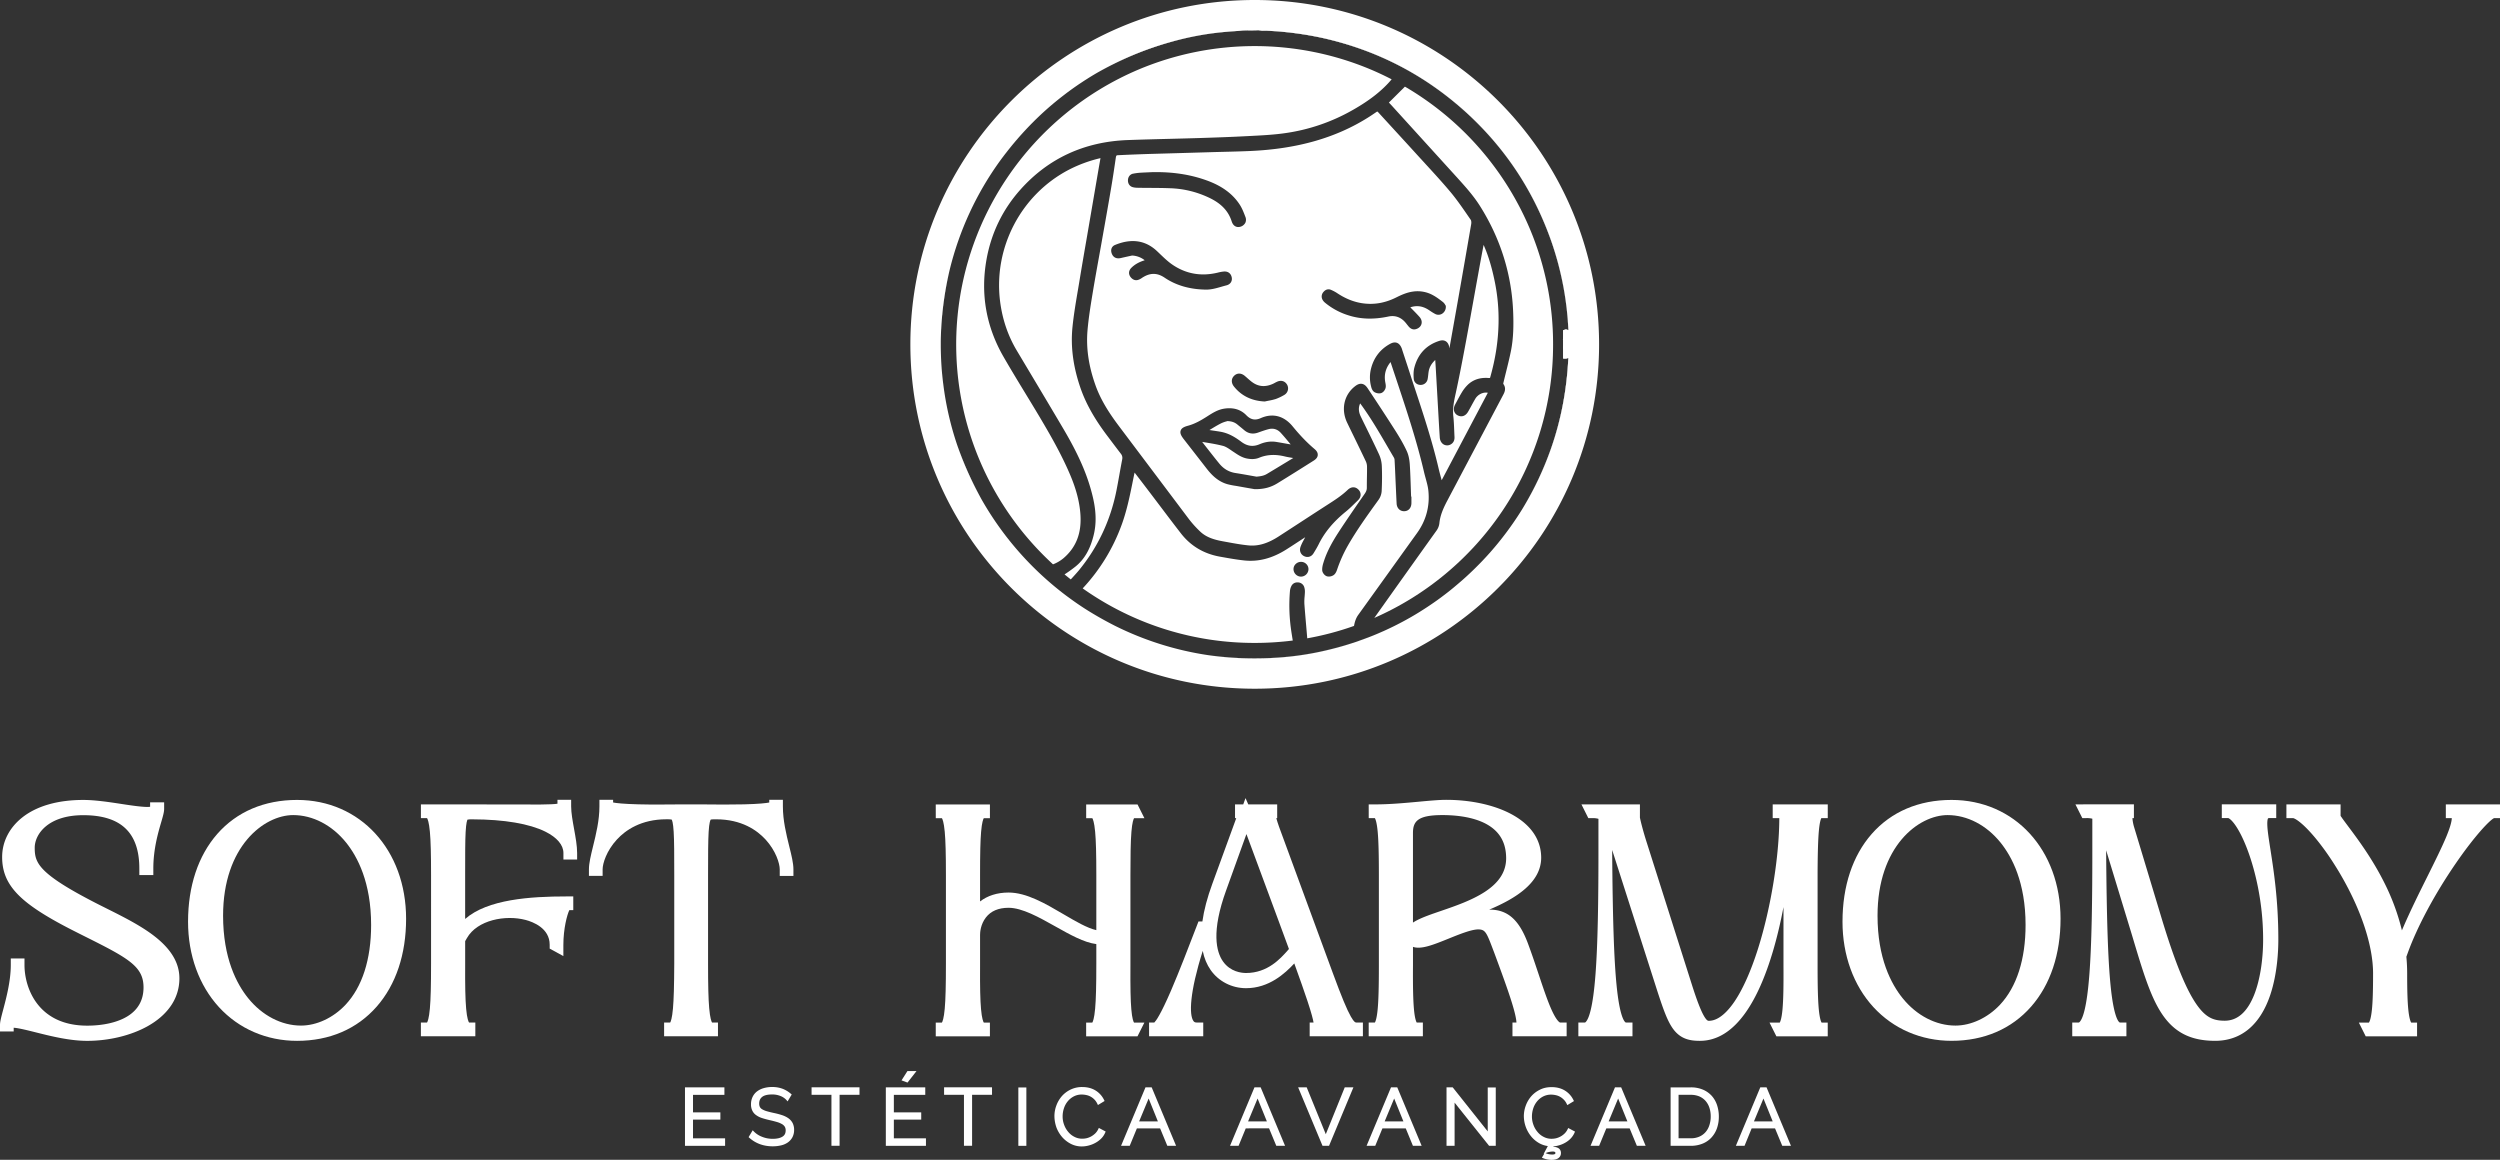 <svg id="NORMAL" xmlns="http://www.w3.org/2000/svg" viewBox="0 0 4767.3 2211.6"><rect x="0" y="0" width="4767.3" height="2211.6" fill="#333333" stroke="none"/><defs><style>.cls-1{isolation:isolate;}.cls-2{fill:#fff;}</style></defs><title>11-SOFT HARMONY</title><g class="cls-1"><polygon class="cls-2" points="1382.7 2170.7 1382.7 2185 1306.2 2185 1306.2 2073.5 1381.4 2073.5 1381.4 2087.8 1321.5 2087.8 1321.5 2121.2 1373.7 2121.2 1373.7 2135 1321.5 2135 1321.5 2170.7 1382.7 2170.7"/><path class="cls-2" d="M1514.3,2154.6a29.59,29.59,0,0,1-3.19,14,28.79,28.79,0,0,1-8.64,9.85,37.07,37.07,0,0,1-13.1,5.71,69.23,69.23,0,0,1-15.87,1.77c-17.36,0-32.31-5.42-44.45-16.12l-1.56-1.38,7.86-13.1,2.26,2.38a43.53,43.53,0,0,0,14.95,9.81,53.49,53.49,0,0,0,21,4.11c8.08,0,14.18-1.38,18.66-4.21,4.07-2.54,6-6.4,6-11.79a13.77,13.77,0,0,0-1.65-7,15.88,15.88,0,0,0-5.28-5,43.69,43.69,0,0,0-9.49-4c-4.3-1.25-8.83-2.42-13.83-3.55-6.16-1.43-10.9-2.72-14.94-4.07a38.63,38.63,0,0,1-11.32-5.68,21.61,21.61,0,0,1-7.13-8.49,26.23,26.23,0,0,1-2.46-12,31.6,31.6,0,0,1,3.06-14.22,28.6,28.6,0,0,1,8.52-10.47,39.15,39.15,0,0,1,12.84-6.22,55.91,55.91,0,0,1,16.08-2.09,55.11,55.11,0,0,1,19.69,3.36,53.76,53.76,0,0,1,15.85,9.55l1.58,1.37-7.83,13.15-2.26-2.58a29.9,29.9,0,0,0-11.18-7.64,41.48,41.48,0,0,0-16.05-3c-8.83,0-15.26,1.59-19.12,4.74s-5.58,7.25-5.58,12.56a14.47,14.47,0,0,0,1.42,6.74,11.22,11.22,0,0,0,4.47,4.32,36,36,0,0,0,8.72,3.64c3.8,1.1,8.22,2.2,13.12,3.26a140.2,140.2,0,0,1,15.56,4.07,47.43,47.43,0,0,1,12.24,5.92,27,27,0,0,1,8.16,9.15A28.42,28.42,0,0,1,1514.3,2154.6Z"/></g><g class="cls-1"><polygon class="cls-2" points="1639 2073.4 1639 2087.7 1601 2087.7 1601 2184.9 1585.5 2184.9 1585.5 2087.7 1547.6 2087.7 1547.6 2073.4 1639 2073.4"/></g><g class="cls-1"><polygon class="cls-2" points="1765.7 2170.7 1765.7 2185 1689.2 2185 1689.2 2073.5 1764.4 2073.5 1764.4 2087.8 1704.5 2087.8 1704.5 2121.2 1756.7 2121.2 1756.7 2135 1704.5 2135 1704.5 2170.7 1765.7 2170.7"/><polygon class="cls-2" points="1747.73 2042.4 1730.55 2064.38 1719.13 2060.18 1730.43 2042.4 1747.73 2042.4"/></g><g class="cls-1"><polygon class="cls-2" points="1891.7 2073.4 1891.7 2087.7 1853.7 2087.7 1853.7 2184.9 1838.2 2184.9 1838.2 2087.7 1800.3 2087.7 1800.3 2073.4 1891.7 2073.4"/></g><g class="cls-1"><rect class="cls-2" x="1941.9" y="2073.7" width="15.3" height="111.3"/><path class="cls-2" d="M2108.41,2157.74l-.91,2.14a35.61,35.61,0,0,1-7.73,11.39,48.47,48.47,0,0,1-11,8.12,53.06,53.06,0,0,1-12.69,5,52.35,52.35,0,0,1-13.12,1.78,45.21,45.21,0,0,1-21.26-5.09,56,56,0,0,1-16.53-13.08,61.49,61.49,0,0,1-10.74-18.23l0-.12a66.52,66.52,0,0,1-3.72-21.18,58,58,0,0,1,3.55-20,57.36,57.36,0,0,1,10.25-17.77,52.35,52.35,0,0,1,16.7-12.81,50,50,0,0,1,22.6-5c9.83,0,18.45,2.28,25.63,6.78a43.12,43.12,0,0,1,15.93,17.84l1,2-12.68,7.7-1.2-2.47a30.24,30.24,0,0,0-5.62-8.12,30.82,30.82,0,0,0-7.21-5.47,29.25,29.25,0,0,0-8-2.95,43.07,43.07,0,0,0-8.41-1,32.63,32.63,0,0,0-15.71,3.6,37,37,0,0,0-11.65,9.57,40.64,40.64,0,0,0-7.16,13.39,49.23,49.23,0,0,0-2.38,15.24,44.28,44.28,0,0,0,2.93,16.09,43,43,0,0,0,7.95,13.56,35.82,35.82,0,0,0,11.82,9.31,31.5,31.5,0,0,0,14.7,3.44,39.47,39.47,0,0,0,8.65-1,36.42,36.42,0,0,0,8.44-3.35,37.49,37.49,0,0,0,7.68-5.71,28.64,28.64,0,0,0,5.78-8.19l1.12-2.31Z"/></g><g class="cls-1"><path class="cls-2" d="M2196.17,2073.5h-11.83L2137.75,2185h16.52l13.7-33.3h44.26L2226,2185h16.72Zm11.82,64.9h-35.74l18.12-43.61Z"/></g><g class="cls-1"><path class="cls-2" d="M2404,2073.5h-11.84L2345.55,2185h16.32l13.7-33.3H2420l13.8,33.3h16.72Zm11.82,64.9H2380l18.12-43.61Z"/></g><g class="cls-1"><polygon class="cls-2" points="2580.85 2073.5 2534.37 2185 2521.93 2185 2475.45 2073.5 2491.78 2073.5 2528.19 2162.85 2564.31 2073.5 2580.85 2073.5"/></g><g class="cls-1"><path class="cls-2" d="M2664.47,2073.5h-11.93L2605.95,2185h16.52l13.71-33.3h44.45l13.7,33.3H2711Zm11.72,64.9h-35.74l18.12-43.61Z"/></g><g class="cls-1"><polygon class="cls-2" points="2852.3 2073.7 2852.3 2185 2839.6 2185 2773.8 2102.63 2773.8 2185 2758.4 2185 2758.4 2073.5 2770.21 2073.5 2837 2157.54 2837 2073.7 2852.3 2073.7"/><path class="cls-2" d="M2990.47,2151l-1.12,2.31a28.64,28.64,0,0,1-5.78,8.19,35.49,35.49,0,0,1-16.22,9.06,39.47,39.47,0,0,1-8.65,1,31.39,31.39,0,0,1-14.7-3.45,35.66,35.66,0,0,1-11.82-9.3,43.13,43.13,0,0,1-7.95-13.56,44.28,44.28,0,0,1-2.93-16.09,49.23,49.23,0,0,1,2.38-15.24,40.64,40.64,0,0,1,7.16-13.39,37,37,0,0,1,11.63-9.56,33.37,33.37,0,0,1,15.83-3.61,42.72,42.72,0,0,1,8.31,1,29.13,29.13,0,0,1,8,2.95,30.94,30.94,0,0,1,7.25,5.51,27.88,27.88,0,0,1,5.68,8.08l1.2,2.47,12.68-7.7-1-2a43.12,43.12,0,0,0-15.93-17.84c-7.18-4.5-15.8-6.78-25.63-6.78-8.58,0-16,1.63-22.5,5a52.24,52.24,0,0,0-16.7,12.81,57.17,57.17,0,0,0-10.25,17.77,58,58,0,0,0-3.55,20,61.77,61.77,0,0,0,13.75,38.17,54.51,54.51,0,0,0,15.64,13.22,46.85,46.85,0,0,0,16.33,5.43l-8,14.93,1.25-.48-4.6,7.77,2.71,1.08a51,51,0,0,0,7.24,2.13,44.13,44.13,0,0,0,8.59.85c5.57,0,9.77-1,12.82-3.15a11.44,11.44,0,0,0,5-9.85,10.51,10.51,0,0,0-4.1-8.8,16,16,0,0,0-9.8-2.8H2962l.63-1a60.24,60.24,0,0,0,11-2.29,51,51,0,0,0,11.72-5.12,43,43,0,0,0,10.09-8,37.12,37.12,0,0,0,7.06-10.72l.93-2.14Zm-25.28,45.73c.22.14.81.5.81,2.07,0,.77,0,2.8-6,2.8a33.14,33.14,0,0,1-6.89-.73,26.06,26.06,0,0,1-5.19-1.71l-.65-.32,2.63-1a41.61,41.61,0,0,1,5-1.29,28.42,28.42,0,0,1,6.07-.64A8.66,8.66,0,0,1,2965.19,2196.73Z"/></g><g class="cls-1"><path class="cls-2" d="M3091.46,2073.5h-11.83L3033,2185h16.42l13.71-33.3h44.45l13.8,33.3h16.73Zm-23.91,64.9,18.12-43.61,17.62,43.61Z"/></g><g class="cls-1"><path class="cls-2" d="M3274.38,2107.73a50.29,50.29,0,0,0-10-17.8,48.44,48.44,0,0,0-16.86-12,57.88,57.88,0,0,0-23.3-4.41h-38.5V2185h38.5a59.45,59.45,0,0,0,22-4,46.38,46.38,0,0,0,17-11.41,50.55,50.55,0,0,0,10.73-17.66,66.7,66.7,0,0,0,3.75-22.85A68.61,68.61,0,0,0,3274.38,2107.73Zm-73.48-20h23.2a42,42,0,0,1,16.29,3,33.77,33.77,0,0,1,11.85,8.48,37.22,37.22,0,0,1,7.39,13,52.09,52.09,0,0,1,2.57,16.8,50.89,50.89,0,0,1-2.58,16.65,36.45,36.45,0,0,1-7.22,13.13,33.41,33.41,0,0,1-11.83,8.64,39.35,39.35,0,0,1-16.47,3.18h-23.2Z"/></g><g class="cls-1"><path class="cls-2" d="M3368.67,2073.5h-11.94L3310.15,2185h16.53l13.6-33.3h44.55l13.8,33.3h16.62Zm11.72,64.9h-35.74l18.12-43.61Z"/></g><g class="cls-1"><path class="cls-2" d="M342.1,1865.6a91.58,91.58,0,0,1-17.4,54.09c-10.18,14.29-24.59,26.73-42.81,37-31.83,17.88-74,28.14-115.69,28.14-33.32,0-69.41-9-98.4-16.32-14.21-3.57-32.83-8.23-41.7-8.68v7.1H0v-12.5c0-6.19,2.39-15.18,6-28.8,5.8-21.83,14.58-54.82,14.58-85.4v-12.5H46.7v12.5c0,42.94,25.17,115.6,119.5,115.6,30.41,0,57.43-6.16,76.07-17.33,20.86-12.5,31.43-31.2,31.43-55.57,0-39.25-27.49-55-107-94.79-10-5-20.25-10.14-31.29-15.78-50.36-25.86-81.59-46.44-101.31-66.73-20.75-21.36-30-43.35-30-71.3,0-29.1,13.63-55.91,38.38-75.51,27.58-21.84,67.8-33.39,116.32-33.39,22.79,0,49.49,4.08,73,7.68,18.14,2.77,44.62,6.82,54.45,5.35V1530H313v12.5c0,6.11-2.24,13.79-5.62,25.42-6,20.5-15,51.47-15,88.28v12.5H265.7v-12.5c0-68.43-35-101.7-106.9-101.7-67.94,0-92.6,37-92.6,61.9,0,28.47,5.66,48.82,117.2,106,6.87,3.53,13.89,7,21.33,10.75,30,15,64,32,90,52.27C326.61,1810.24,342.1,1836.47,342.1,1865.6Z"/></g><g class="cls-1"><path class="cls-2" d="M566.5,1525.4c-62.4,0-115.07,22.49-152.33,65C377.82,1632,358.6,1689.8,358.6,1757.7c0,63.63,21,121.48,59,162.89s90.92,64.21,148.91,64.21c61.9,0,114.42-22.6,151.88-65.36,36.65-41.84,56-99.74,56-167.44C774.4,1620.7,687,1525.4,566.5,1525.4Zm7.5,430.3c-37.23,0-74-19.07-100.82-52.33-21.8-27-47.78-76.19-47.78-157.27,0-132.29,78.18-191.8,133.7-191.8,37.23,0,74,19.07,100.82,52.33,21.8,27,47.78,76.19,47.78,157.27,0,65.53-16.92,118.17-48.93,152.24C635.49,1940.91,603.8,1955.7,574,1955.7Z"/></g><g class="cls-1"><path class="cls-2" d="M1074.4,1639.1v-12.5c0-15.17-12.17-29.6-34.28-40.63-30.48-15.2-78.5-23.35-138.87-23.57-3.6,0-8.09,0-9.68.48-.77,1.2-2.68,5.9-3.64,23.7-.93,17.28-.93,43.11-.93,82.22v83.54c42.85-37.5,124.08-42.94,193.7-42.94h12.5v26.2h-7.54c-4.27,8.78-11.36,35.21-11.36,66.5v21.07l-26.1-14.25v-7.42c0-31.64-32-43.54-45.71-47.19-38.57-10.25-92.37,0-112,34.39l-3.45,6v42.46c-.26,42.82.3,68.6,1.87,86.29,1.72,19.25,4.5,24.93,5.52,26.41h12v26.2H802.6v-26.2h11.73c1.11-1.72,3.7-7.62,5.41-26.58,1.58-17.59,2.26-43.34,2.26-86.12V1669.3c0-41.31-.68-66.24-2.26-83.35-1.71-18.44-4.34-24.23-5.38-25.85H802.64l0-26.2h90.7c31,0,57.32.11,78.43.2,48.47.21,80.11.34,91.27-1.45v-7.45h26.1v12.5c0,12.27,2.84,28,5.59,43.13,2.86,15.78,5.81,32.08,5.81,45.77v12.5Z"/></g><g class="cls-1"><path class="cls-2" d="M1513,1657.8v12.5h-26.1v-12.5c0-11-7.23-35.31-27.14-57-16.12-17.54-45.53-38.44-94.06-38.44-3.78,0-8.91,0-10.43.59-.76,1-2.84,5.28-3.95,23.29-1,17.07-1.12,42.56-1.12,82.52v168.4c0,42.31.64,67.78,2.15,85.17,1.67,19.32,4.25,25.6,5.43,27.53h11.32v26.2H1266.4v-26.2H1278c1.11-1.79,3.61-7.8,5.28-26.72,1.53-17.3,2.25-42.22,2.47-86V1668.7c0-39.88-.07-65.32-1.1-82.42-1.06-17.9-3.09-22.38-3.86-23.45-1.54-.53-6.37-.53-9.94-.53-48.57,0-78.11,20.92-94.34,38.46-20.07,21.71-27.36,45.94-27.36,56.94v12.5h-26.1v-12.5c0-11.85,3.66-26.74,7.89-44,5.68-23.09,12.11-49.27,12.11-76v-12.5h26.1v5.1c6,1.16,19.31,2.76,48,3.49,25.81.66,53.49.37,70,.2,4.9,0,8.73-.09,11.12-.09h39.4c2.43,0,6.35,0,11.36.1,16.54.18,44.23.48,70-.17,28.65-.72,41.89-2.33,47.88-3.5v-5.13h26v12.6c0,26.77,6.43,52.94,12.11,76C1509.34,1631.06,1513,1645.95,1513,1657.8Z"/></g><g class="cls-1"><path class="cls-2" d="M2162.49,1950h19.74l-13.11,26.2H2071.2V1950h11.73c1.11-1.72,3.7-7.62,5.41-26.58,1.58-17.59,2.26-43.34,2.26-86.12v-37c-23.58-3-50.11-17.94-78-33.61-31.2-17.51-63.46-35.62-89.38-35.62-19.21,0-33.75,6.23-43.23,18.51-10.27,13.32-11.07,28.62-11.07,33v58.78c-.26,40.82.28,65.6,1.82,82.86,1.62,18.3,4.23,24.11,5.28,25.76h11.67l0,26.2H1784.4V1950h11.73c1.11-1.72,3.7-7.62,5.41-26.58,1.58-17.59,2.26-43.34,2.26-86.12V1669.4c0-41.31-.68-66.24-2.26-83.35-1.71-18.44-4.34-24.23-5.38-25.85h-11.71l-.05-26.2h103.3v26.2H1876c-1.08,1.76-3.53,7.61-5.1,25.93-1.44,16.79-2,40.77-2,82.77V1719c14.16-11,32.81-17,54.3-17,34.42,0,70.39,21.13,105.18,41.56,22.18,13,45,26.43,62.22,30.14V1669.4c0-41.31-.68-66.24-2.26-83.35-1.71-18.44-4.34-24.23-5.38-25.85h-11.72l0-26.2h97.92l13.11,26.2h-19.67c-1.05,1.63-3.53,7.32-5.07,25.92-1.57,19-1.89,46.82-1.89,82.78v172.48c-.27,41.4.23,66.19,1.65,82.88C2158.84,1942.91,2161.49,1948.51,2162.49,1950Z"/></g><g class="cls-1"><path class="cls-2" d="M2586.4,1949.9c-1.38,0-4,0-10.39-11.29-7.64-13.4-17.95-38.29-34.48-83.22L2445,1592.81l-.67-1.81c-2.48-6.59-8-21.3-10.53-30.9h1.7v-26.2h-55.15l-5.24-12-4.34,12H2355.1v26.2h2.35c-.29.84-.61,1.78-1,2.82l-44.6,122.27c-9.61,26.21-16,50.31-19,72h-7.47l-3.08,8c-15.84,41.2-33.79,87.89-49.32,123.89-19.69,45.61-28.58,57.64-31.79,60.8h-10v26.2h103.3v-26.2H2282c-3.46,0-5-1.15-6.27-3-8.25-11.74-7.5-53.49,17.78-133.57,2.81,13.89,7.85,26.07,15.06,36.4,15.16,21.71,40.41,34.68,67.53,34.68,43.72,0,74.26-28,92-47.18,10.57,29.2,19,53.19,25.08,71.51,7.73,23.38,10.68,35.2,11.65,41.17h-7.39v26.2h101.5v-26.2ZM2455,1813c-13.19,14.83-37.75,42.44-78.85,42.44-8.57,0-30-2.15-44-22.06-13-18.52-22.47-57,6-135.5l38.7-107.37c1.32,3.46,2.69,7.14,4.12,11.07l57.69,155.79q10.35,28,19.25,52.31C2457.08,1810.68,2456.08,1811.8,2455,1813Z"/></g><g class="cls-1"><path class="cls-2" d="M2974.94,1949.9c-.05,0-5.76-1.23-16.08-24-7.86-17.34-16-41.67-24.6-67.42-6.48-19.43-13.19-39.51-20.75-59.76-16.82-44.87-38.55-64.06-72.66-64.11h-1c52.22-22,98.77-52.14,99.07-98.79,0-76-93.83-110.6-181-110.6-13.82,0-31.74,1.66-52.49,3.58-25.86,2.4-55.17,5.12-82.91,5.12H2610l.05,26.2h11.71c1,1.62,3.67,7.41,5.38,25.85,1.58,17.11,2.26,42,2.26,83.35v171.9c0,41.08-.68,65.89-2.26,82.93-1.71,18.39-4.35,24.15-5.39,25.77H2610v26.2h103.3l0-26.2h-11.72c-1-1.62-3.67-7.37-5.31-25.73-1.55-17.24-2.09-42-1.83-83v-35.62c15.53,5.51,39.07-4,68.07-15.73,20.35-8.23,43.4-17.55,56.52-17.55h.28c12.45.33,15.16,5.13,26.29,34.54,1.06,2.79,2.17,5.72,3.35,8.79,13.56,36.58,26.38,71.49,34.15,96.67,6.89,22.29,8.47,32.77,8.63,37.6h-7.59v26.2h103.3l0-26.2ZM2747.4,1737.22c-17.34,5.95-32.32,11.1-43.78,16.85a80.17,80.17,0,0,0-9.22,5.25V1588.5c0-22.18,8.92-34.2,56-34.2,37.63,0,68.43,7,89.07,20.1,22,14,32.63,34.47,32.63,62.53-.14,25-13.21,45.66-39.94,63.31C2807.3,1716.65,2775.47,1727.58,2747.4,1737.22Z"/></g><g class="cls-1"><path class="cls-2" d="M3466,1662.48V1841.3c0,41.08.68,65.89,2.26,82.93,1.71,18.38,4.34,24.15,5.39,25.77h11.71l0,26.2h-97.92l-13.11-26.2h19.49c1-1.61,3.67-7.37,5.31-25.73,1.55-17.24,2.09-42,1.83-82.89V1729.77c-5.21,27.41-11.6,55-19.22,81.15-14.75,50.61-32.52,90.88-52.83,119.68-25.36,36-54.74,54.2-87.35,54.2-17.93,0-36.53-2.77-51.13-22.83-10.58-14.53-18.47-36-32.17-78.75l-84-262.4c1,133.35,3.54,209.11,8.51,258.92,6.82,68.25,17.54,70.16,17.65,70.16H3113v26.2H3009.8v-26.2h12.5c.14,0,.51,0,1.45-.94,5.87-5.88,13.89-26.57,18.79-91.74,4.08-54.31,5.79-133.08,5.56-255.4v-40.39a38.78,38.78,0,0,0-11.6-1.33h-7.72l-13.11-26.2H3127.2v25.21c2.18,10.66,7.05,28.75,12.51,45.9l86.3,271.81c10,31.54,17.6,51.08,23.85,61.5,5,8.28,7.3,8.28,8.84,8.28,19.85,0,37.59-20.13,49-37,16-23.75,31.53-58.68,44.86-101C3377,1731,3392.8,1633.69,3393,1560.1h-12.6v-26.2h105v26.2h-12.24c-.95,1.65-3.07,7-4.6,23S3466.24,1623.69,3466,1662.48Z"/></g><g class="cls-1"><path class="cls-2" d="M3721.4,1525.4c-62.4,0-115.07,22.49-152.33,65-36.35,41.52-55.57,99.36-55.57,167.26,0,63.63,20.95,121.48,59,162.89s90.92,64.21,148.91,64.21c61.9,0,114.42-22.6,151.88-65.36,36.65-41.84,56-99.74,56-167.44C3929.3,1620.7,3841.87,1525.4,3721.4,1525.4Zm92.27,390.74c-23.28,24.77-55,39.56-84.77,39.56-37.23,0-74-19.07-100.82-52.33-21.8-27-47.78-76.19-47.78-157.27,0-132.29,78.18-191.8,133.7-191.8,37.23,0,74,19.07,100.82,52.33,21.8,27,47.78,76.19,47.78,157.27C3862.6,1829.43,3845.68,1882.07,3813.67,1916.14Z"/></g><g class="cls-1"><path class="cls-2" d="M4344.6,1791.7c0,22.19-2,65.34-15.23,105.06-19.22,57.59-55.62,88-105.27,88-47.06,0-78.67-16.33-102.5-52.93-21.56-33.13-35.75-80.63-55.4-146.37l-.88-2.92-49.08-161.07c1,132.93,3.54,208.51,8.51,258.23,6.82,68.25,17.54,70.16,17.65,70.16h12.5v26.2H3951.6v-26.2h12.5c.14,0,.51,0,1.45-.94,5.87-5.88,13.89-26.57,18.79-91.74,4.08-54.31,5.79-133.08,5.56-255.4v-40.59a42.5,42.5,0,0,0-11.4-1.13h-7.72l-13.13-26.2H4069.2v26.2h-2.84a81.42,81.42,0,0,0,2.94,16.31l52.57,174.18c26,86,48,139.45,69.06,168,17.21,23.31,31.9,27.87,51.47,27.87,24.19,0,43.07-16.61,56.1-49.37,10.87-27.32,17.1-65.75,17.1-105.43,0-74.91-16.85-134.29-26.89-163-7.3-20.88-15.51-38.69-23.76-51.51-9.59-14.91-15.24-16.91-15.8-17.07H4236.8v-26.2h103.8v26.2h-12.5a8.21,8.21,0,0,0-3.06.4c-.3.42-2,3.34-1.36,15,.59,10.82,2.85,25.33,5.72,43.7C4335.82,1660.31,4344.6,1716.54,4344.6,1791.7Z"/></g><g class="cls-1"><path class="cls-2" d="M4767.3,1533.9v26.2H4756c-8.39,3.92-36.73,33.46-73.49,87-39.4,57.37-72.48,119-90.76,169.1l-3,8.22q1.51,16,1.51,31.9c0,33.28.66,53.92,2.2,69,1.75,17.14,4.38,22.92,5.51,24.68h11.19v26.2h-97.93l-13.09-26.2h19.22c1.1-1.57,3.87-7.1,5.68-24.55,1.56-14.93,2.22-35.61,2.22-69.15,0-54.56-24.22-126-66.45-196.1-17-28.22-35.93-54.25-53.27-73.28-19.57-21.49-30.41-26.65-32.93-26.82H4360l0-13.7v-12.5h103.3v21.92c3.71,5.5,9.32,13,14.49,19.93,18.56,24.82,46.6,62.32,70,109.68a423.53,423.53,0,0,1,32.47,88.75c14.8-34.94,32.56-70.62,48.7-103,14-28.2,27.29-54.84,36-75.78,9.21-22.25,10.42-31.69,10.36-35.27H4664v-26.2Z"/></g><path class="cls-2" d="M2128.93,935.7c-11.27,56.49-35.2,107.41-71.12,151.35-4.1,5-8.59,9.87-12.93,14.61l-3,3.25q-6-4.71-11.89-9.59a257.82,257.82,0,0,0,21.35-15.33c17.06-14,28.06-33.5,34.61-61.24,7.32-31.47,1.1-61.16-5.94-86.06-9.92-34.85-25.67-69.68-51.05-112.95-23.42-39.73-47.45-79.95-70.69-118.85q-9.73-16.32-19.49-32.64c-16.85-28.29-27.55-60-31.79-94.36-12.56-102.47,40.41-203.14,131.78-250.5a260.09,260.09,0,0,1,59.77-21.86c-2.07,11.76-4.19,23.83-6.2,35.65q-8.59,50.1-17.19,100.37l-.45,2.62q-1.61,9.33-3.22,18.66c-4.21,24.31-8.56,49.44-12.61,74.17-1.15,7.08-2.38,14.28-3.56,21.25-3.82,22.52-7.77,45.8-10.13,68.93-3.83,37.07,1,74.77,14.71,115.26,10.51,30.9,27.51,61.12,53.46,95.08,7.83,10.41,15.93,21.18,24,31.69l.1.13a12.31,12.31,0,0,1,2.52,10.45l0,.15c-1.85,9.42-3.55,19-5.2,28.26C2132.92,914.54,2131,925.23,2128.93,935.7Z"/><path class="cls-2" d="M2028,1064.46a70,70,0,0,1-20,11.7q-9-8.28-17.72-17a570,570,0,0,1-121.95-180.86,568.08,568.08,0,0,1,52.46-539.54,570.56,570.56,0,0,1,250.35-206.17,570.92,570.92,0,0,1,442.91,0q20.19,8.54,39.74,18.68c-17.78,21.16-41.27,39.73-73.33,58A361.36,361.36,0,0,1,2449,254.12c-21.41,3-43.48,4.09-64.82,5.18l-7.65.39c-30.21,1.62-61,2.63-90.78,3.6h-.35c-18,.55-36.22,1-53.88,1.46-26.49.67-53.88,1.36-80.8,2.34-82.53,3-151.39,34.71-204.67,94.27-34,38-55.81,82.93-64.85,133.49-11.67,65.38-.79,127.73,32.32,185.31,13.68,23.8,28.16,47.58,42.16,70.57,8.17,13.42,16.61,27.29,24.8,41,21,35.3,43,73.16,60.2,113.71,11.6,27.31,18,52,19.59,75.52C2062.73,1016.49,2052.17,1043.8,2028,1064.46Z"/><path class="cls-2" d="M2460.27,846.42c-5.81-7-11.82-14.27-18-21s-14.07-9.26-23-7c-6.3,1.62-12.72,3.9-18.94,6.11l-1.49.53c-9.78,3.45-18.64,1.83-26.36-4.8-2.82-2.43-5.77-4.82-8.62-7.14l-3.14-2.55-.13-.12c-5.5-4.83-11.31-7-19.9-7.4l-2,.59a57.83,57.83,0,0,0-10.81,4c-6.95,3.58-13.85,7.79-20.51,11.85l-1,.59,5.64.84c5.1.75,10.39,1.52,15.61,2.41,16.22,2.91,29,11.3,39.42,19.11,11.34,8.48,22.38,10,34.74,4.73,10.95-4.67,21.81-6.16,32.27-4.4,7.12,1.17,14.32,2.46,21.28,3.71l5.73,1Zm4,26.69c-4.65-.74-9.46-1.5-14.19-2.65-18.16-4.45-34.18-3.64-49,2.47-6.59,2.75-14.22,3.23-23.3,1.47-9.57-1.9-17.06-6.95-24.3-11.84L2351,860.9l-2.83-1.94c-5.2-3.58-10.57-7.28-15.93-8.69-11.21-2.92-23-4.85-34.39-6.72l-5.41-.89c6.32,8.15,12.73,16.35,19.13,24.45,5,6.39,9.49,12,13.77,17.19,8.13,9.82,17.94,15.59,30,17.61,10.88,1.7,21.87,3.67,32.49,5.58l8.16,1.45c8.11-.66,14.28-1.79,19.78-5.12,13.68-8.18,27.53-16.59,40.92-24.71l9.4-5.71Zm0,0c-4.65-.74-9.46-1.5-14.19-2.65-18.16-4.45-34.18-3.64-49,2.47-6.59,2.75-14.22,3.23-23.3,1.47-9.57-1.9-17.06-6.95-24.3-11.84L2351,860.9l-2.83-1.94c-5.2-3.58-10.57-7.28-15.93-8.69-11.21-2.92-23-4.85-34.39-6.72l-5.41-.89c6.32,8.15,12.73,16.35,19.13,24.45,5,6.39,9.49,12,13.77,17.19,8.13,9.82,17.94,15.59,30,17.61,10.88,1.7,21.87,3.67,32.49,5.58l8.16,1.45c8.11-.66,14.28-1.79,19.78-5.12,13.68-8.18,27.53-16.59,40.92-24.71l9.4-5.71Zm-4-26.69c-5.81-7-11.82-14.27-18-21s-14.07-9.26-23-7c-6.3,1.62-12.72,3.9-18.94,6.11l-1.49.53c-9.78,3.45-18.64,1.83-26.36-4.8-2.82-2.43-5.77-4.82-8.62-7.14l-3.14-2.55-.13-.12c-5.5-4.83-11.31-7-19.9-7.4l-2,.59a57.83,57.83,0,0,0-10.81,4c-6.95,3.58-13.85,7.79-20.51,11.85l-1,.59,5.64.84c5.1.75,10.39,1.52,15.61,2.41,16.22,2.91,29,11.3,39.42,19.11,11.34,8.48,22.38,10,34.74,4.73,10.95-4.67,21.81-6.16,32.27-4.4,7.12,1.17,14.32,2.46,21.28,3.71l5.73,1Zm0,0c-5.81-7-11.82-14.27-18-21s-14.07-9.26-23-7c-6.3,1.62-12.72,3.9-18.94,6.11l-1.49.53c-9.78,3.45-18.64,1.83-26.36-4.8-2.82-2.43-5.77-4.82-8.62-7.14l-3.14-2.55-.13-.12c-5.5-4.83-11.31-7-19.9-7.4l-2,.59a57.83,57.83,0,0,0-10.81,4c-6.95,3.58-13.85,7.79-20.51,11.85l-1,.59,5.64.84c5.1.75,10.39,1.52,15.61,2.41,16.22,2.91,29,11.3,39.42,19.11,11.34,8.48,22.38,10,34.74,4.73,10.95-4.67,21.81-6.16,32.27-4.4,7.12,1.17,14.32,2.46,21.28,3.71l5.73,1Zm4,26.69c-4.65-.74-9.46-1.5-14.19-2.65-18.16-4.45-34.18-3.64-49,2.47-6.59,2.75-14.22,3.23-23.3,1.47-9.57-1.9-17.06-6.95-24.3-11.84L2351,860.9l-2.83-1.94c-5.2-3.58-10.57-7.28-15.93-8.69-11.21-2.92-23-4.85-34.39-6.72l-5.41-.89c6.32,8.15,12.73,16.35,19.13,24.45,5,6.39,9.49,12,13.77,17.19,8.13,9.82,17.94,15.59,30,17.61,10.88,1.7,21.87,3.67,32.49,5.58l8.16,1.45c8.11-.66,14.28-1.79,19.78-5.12,13.68-8.18,27.53-16.59,40.92-24.71l9.4-5.71Zm0,0c-4.65-.74-9.46-1.5-14.19-2.65-18.16-4.45-34.18-3.64-49,2.47-6.59,2.75-14.22,3.23-23.3,1.47-9.57-1.9-17.06-6.95-24.3-11.84L2351,860.9l-2.83-1.94c-5.2-3.58-10.57-7.28-15.93-8.69-11.21-2.92-23-4.85-34.39-6.72l-5.41-.89c6.32,8.15,12.73,16.35,19.13,24.45,5,6.39,9.49,12,13.77,17.19,8.13,9.82,17.94,15.59,30,17.61,10.88,1.7,21.87,3.67,32.49,5.58l8.16,1.45c8.11-.66,14.28-1.79,19.78-5.12,13.68-8.18,27.53-16.59,40.92-24.71l9.4-5.71Zm-136.6-49.88c16.22,2.91,29,11.3,39.42,19.11,11.34,8.48,22.38,10,34.74,4.73,10.95-4.67,21.81-6.16,32.27-4.4,7.12,1.17,14.32,2.46,21.28,3.71l5.73,1-.82-1c-5.81-7-11.82-14.27-18-21s-14.07-9.26-23-7c-6.3,1.62-12.72,3.9-18.94,6.11l-1.49.53c-9.78,3.45-18.64,1.83-26.36-4.8-2.82-2.43-5.77-4.82-8.62-7.14l-3.14-2.55-.13-.12c-5.5-4.83-11.31-7-19.9-7.4l-2,.59a57.83,57.83,0,0,0-10.81,4c-6.95,3.58-13.85,7.79-20.51,11.85l-1,.59,5.64.84C2317.14,821.57,2322.43,822.34,2327.65,823.23ZM2850.39,537c-5.65-27.7-12.46-50.15-21.27-70-3.48,18.1-6.48,34.24-9.15,49.17q-4.52,24.89-9,49.76c-4.89,27.27-9.95,55.46-15.1,83.21-6.3,33.76-12.55,66.83-19.83,100.34-3.14,14.23-6.38,28.93-4.71,44.16,1,9.05,1.37,18.22,1.72,27.09.17,4.08.33,8.29.56,12.42.38,8.28-3.64,12.3-7.07,14.22a13.42,13.42,0,0,1-13.12.43c-4.54-2.43-7.41-7.3-7.87-13.36-.7-10.54-1.32-21.24-1.92-31.59l-.08-1.42-5.43-95.59c-.36-6.44-.79-13-1.23-19.38-7.11,6.72-11.14,13.75-12.54,21.85-.35,2-.58,4.14-.82,6.36-.28,2.58-.57,5.26-1.08,7.93A13.49,13.49,0,0,1,2709.06,734c-7.25,0-12.68-4.92-13.21-11.95-.42-5.75-.68-13.24,1-20.27,6.65-26.41,22.77-43.82,47.93-51.79,4.66-1.49,8.72-1.25,12.07.74s5.67,5.66,6.65,10.77l0,.12c.15.91.28,1.82.38,2.74,4.32-24.18,8.62-48.39,12.81-72l3-16.89c8.85-50.34,17.52-100.2,25.77-148.18.51-3,.14-6.59-.82-8-1.91-2.75-3.82-5.53-5.74-8.31-10.31-15-21-30.44-32.69-44.5-15.1-18.05-31.36-35.77-47.08-52.9q-7.45-8.15-14.9-16.29c-16.81-18.5-34-37.22-50.58-55.32q-12.69-13.84-25.37-27.69a9.89,9.89,0,0,0-1.8-1.63,10.34,10.34,0,0,0-2.23,1.24l-3.15,2.13c-3.89,2.63-7.92,5.36-12,7.9-61.94,39.06-135.36,60-224.44,64-16.92.76-34.06,1.19-50.64,1.6-9.18.23-18.67.47-28,.76-35.92,1.06-73.06,2.16-109.81,3.16-20.94.64-42,1.46-62.65,2.44-5.08.23-5.08.23-6,6.23-2.42,16.73-5.35,36.5-8.7,56.17-5.06,30.05-10.49,60.58-15.74,90.11-2.31,13.17-4.72,26.55-7.06,39.49-4.13,22.93-8.41,46.63-12.28,70-3.89,23.59-7.91,48-10,72.31-2.82,33.44,2.12,67.51,15.11,104.16,10.81,30.53,28.52,56.37,44.41,77.62C2178,871.37,2223.28,931.5,2267,989.65a205.48,205.48,0,0,0,22.39,24.67c12,11.09,27.93,15.23,42,17.82l8.5,1.55c13.4,2.47,27.25,5,40.91,6.35,18.42,1.79,36.66-3.62,57.39-17q18.87-12.23,37.77-24.54c16.44-10.71,33.45-21.78,50.22-32.61l5.67-3.65c13.11-8.41,26.66-17.11,38-28,6.65-6.4,14.5-6.65,20.49-.67a13.49,13.49,0,0,1,4.24,9.76c0,3.86-1.84,7.61-5.22,10.86l-4,3.88c-6,5.89-12.16,12-18.78,17.37-23.63,19.14-40.53,39.39-51.67,61.91-3.05,6.19-6.6,12-10.27,18-4,6.43-11.16,8.51-17.79,5.19-6.6-3.16-9.47-10.4-6.9-17.55l0-.1a85.38,85.38,0,0,1,4.24-9.61c1.54-2.78,3.11-5.7,4.78-8.86-4.5,2.91-9,5.84-13.35,8.7-7.47,4.89-15.19,9.94-22.87,14.79-26.8,16.9-53,23.71-80.07,20.82-14.3-1.52-28.63-4.07-42.48-6.54l-3.71-.66c-30.84-5.46-55.91-20.38-74.52-44.36-13.2-17-26.37-34.44-39.11-51.3l-14.73-19.46c-12-15.86-23.38-30.71-34.56-45.25-1.58,7.35-3,14.18-4.3,20.77-5.47,27.17-11.15,53.65-20.46,79.07a354.08,354.08,0,0,1-74.22,121c3.27,2.33,6.56,4.6,9.88,6.84a566.11,566.11,0,0,0,318.09,97.16,578.3,578.3,0,0,0,72.65-4.56c-1.14-6.77-2.2-13.53-3.17-20.19a328.39,328.39,0,0,1-2.2-74.13,25.33,25.33,0,0,1,2.46-9.06c2.42-5.25,7.31-8,13.38-7.43a12.87,12.87,0,0,1,11.61,9.68,28.11,28.11,0,0,1,1.06,8.52c-.1,2.89-.33,5.8-.55,8.61a96.09,96.09,0,0,0-.45,14.26c1,13.48,2.16,27.17,3.32,40.41.72,8.24,1.45,16.69,2.14,25.12A560.54,560.54,0,0,0,2582,1193.6c1.29-7.1,3.3-14.41,8.17-21.19,18.7-25.94,37.64-52.36,56-77.91s37.17-51.85,55.82-77.73c17.5-24.21,24.82-51.5,21.78-81.12-.75-7.49-2.76-14.81-4.89-22.57-1-3.69-2.06-7.51-3-11.34C2702,841.62,2682.14,782.08,2663,724.49q-5.67-17-11.29-34s0,0,0-.06l-.4.48c-8.85,11.12-12.08,23.2-9.89,36.93.11.61.23,1.26.36,1.91.57,2.93,1.21,6.25.51,9.65-.85,4-4.26,8.81-8.53,10.18s-9.53.09-12.75-1.82c-3.59-2.12-5.34-6.49-6.18-9.81a68.7,68.7,0,0,1,0-36.52c5.54-20.31,17.64-35.71,36-45.74,4.93-2.68,9.15-3.33,12.9-2s6.74,4.62,9,10a25.15,25.15,0,0,1,1,2.9c.09.32.18.64.28,1,3.57,10.84,7.17,21.78,10.76,32.73L2695,731.83l2,5.91c16.64,50.34,33.85,102.39,46.18,155,1.78,7.66,3.9,15.43,6,23q44-83.43,88-166.76c-8.78-1.74-18.92,3.07-23.9,11.48-2.59,4.39-5.1,9-7.53,13.46-1.94,3.55-3.94,7.22-6,10.81-5.77,10.21-14.11,10.49-20,7.34a13.17,13.17,0,0,1-7.09-9.09c-.74-3.61,0-7.54,2.24-11.69.8-1.49,1.59-3,2.38-4.48,3.39-6.39,6.89-13,10.79-19.37a72.75,72.75,0,0,1,10.76-13.59c10.07-9.69,23.05-14.09,38.66-13.12,1.06.07,3.23.21,3.69-.08a3,3,0,0,0,.59-1.33c10-35.33,15.14-68.91,15.83-102.67A356.94,356.94,0,0,0,2850.39,537Zm-369,562.59h-.27a14.44,14.44,0,0,1-14.5-14.13,13.42,13.42,0,0,1,3.84-9.59,14.7,14.7,0,0,1,10.3-4.45,14.1,14.1,0,0,1,10,3.85,13.86,13.86,0,0,1,4.4,9.92A14.46,14.46,0,0,1,2481.36,1099.57Zm-94.77-371.75c12.4,9.59,25.81,10.91,41,4,1-.47,2.05-1,3.16-1.63a53.57,53.57,0,0,1,5-2.5c7.59-3.22,14.75-.94,18.67,5.94a14.37,14.37,0,0,1-5.31,19.38,95.76,95.76,0,0,1-17,8.06l-.16,0a109.65,109.65,0,0,1-12.76,3c-2.26.44-4.4.86-6.52,1.35l-.68.16-.7,0c-24.51-1.19-44.12-10.8-58.28-28.55-5.48-6.88-5.35-14.9.32-20.44s13.42-5.61,20.36.19c1.5,1.29,3,2.56,4.39,3.83C2381,723.16,2383.69,725.56,2386.59,727.82Zm-225.9-396.67.14,0a107.63,107.63,0,0,1,13.56-1.8c5.08-.31,10.32-.54,15.4-.76l7.1-.32h.14c38.52-.8,72.55,4.36,104.08,15.76,28.83,10.4,49.38,25.45,62.8,46,4.59,7,7.61,14.86,10.53,22.48l.45,1.16a14,14,0,0,1-.22,11.25,15.43,15.43,0,0,1-13.33,8c-5,0-10.05-2.79-12.61-10.69-6.45-20.2-20.37-34.67-43.83-45.57a186.49,186.49,0,0,0-73.13-17.71c-13.07-.52-26.36-.6-39.2-.68-7.54,0-15.33-.09-23-.23h0a38.29,38.29,0,0,1-9-1c-6-1.46-9.7-6.41-9.7-12.91S2154.59,332.51,2160.69,331.15Zm16.46,199.11c-5.51,3.7-12.76,7-20-.46-5.6-5.88-5.53-13.31.13-19,6.37-6.37,14.14-10.87,24.45-14.16.33-.1.67-.23,1-.36a7.83,7.83,0,0,0-1-.88,42,42,0,0,0-23-8.14c-7,1.55-14.3,3.14-21.61,4.82-8.65,1.93-14.84-1.47-17.45-9.58-2.2-6.89.47-13,6.79-15.49,30.89-12.69,57.6-8.87,79.33,11.38q3.23,3,6.42,6.11c7.32,7,14.9,14.29,23.11,19.92,26.19,18,55.6,23.17,87.44,15.29a70.77,70.77,0,0,1,10.94-1.94c7.75-.66,13.32,3.35,15,10.74s-2.44,13.69-9.7,15.54c-3.27.81-6.62,1.78-9.86,2.72-9.34,2.7-19,5.49-28.87,5.49h-.74c-30.58-.41-57.06-8.06-78.7-22.75C2206.3,519.68,2192.43,519.9,2177.15,530.26Zm335.69,337.49c-.28,4-2.82,7.47-7.74,10.58-22.74,14.35-46.18,29.15-69.51,43.44-12.4,7.56-25.26,11-41.54,11h-1.68l-.39-.07c-8.51-1.46-19.71-3.41-30.88-5.43-1.82-.33-3.66-.63-5.49-.93a143.2,143.2,0,0,1-14.37-2.87c-19-5.09-31.43-18.59-40.17-29.79l-.18-.24c-14.17-18.24-28.82-37.09-43.31-55.64-5.07-6.51-7.87-11.57-6.18-16.66s6.93-7.39,14.31-9.42c13.37-3.61,25.26-10.73,35.37-17.12l1.87-1.19c9.53-6.06,19.39-12.33,31.61-14.18,17.29-2.63,31.44,1.61,42.06,12.59,8.3,8.54,16.78,10.24,27.47,5.5,22.77-10.07,44.42-4.43,61,15.89,14.06,17.21,27.69,31.31,41.67,43.1C2511.14,860,2513.13,863.77,2512.84,867.75ZM2661.29,822c9.28,14.64,16.05,26.75,21.3,38.12,3.15,6.82,5.1,15.48,5.78,25.73,1,15.78,1.49,31.77,2,47.23q.22,6.93.46,13.84h.64v5c0,.87,0,1.74,0,2.6,0,1.89.08,3.84-.05,5.87-.51,8.75-6,14.44-13.95,14.44s-13.69-5.91-14.21-14.37c-.49-9.18-.9-18.42-1.3-27.36q-.3-6.64-.6-13.32c-.17-3.6-.32-7.2-.48-10.81-.44-10.36-.91-21.07-1.51-31.55v-.11a10.8,10.8,0,0,0-1.41-4.92c-4.16-7-8.32-14.19-12.35-21.11-15.85-27.23-32.23-55.39-51.19-81.15-.19-.26-.41-.52-.63-.79a6.06,6.06,0,0,0-.48.89c-3.13,7.62-2.59,15.54,1.67,24.22q5,10.41,10.12,20.74c8.31,17,16.92,34.58,25,52.07l0,.1a59,59,0,0,1,4.94,22.22c.6,14.55.51,29.78-.28,46.48a32.28,32.28,0,0,1-5.77,16.73l-2,2.81c-19.64,27.26-39.95,55.45-56.89,85.08a261.12,261.12,0,0,0-20.4,45.67c-1.21,3.54-3.06,7.89-6.69,10.39a16.57,16.57,0,0,1-9.07,2.71,11.69,11.69,0,0,1-4.16-.7c-4.25-1.64-8.12-6.76-8.43-11.19-.34-5.41,1.15-10.89,2.48-15.08,6.7-21.87,18.08-41.08,28.32-57,14.32-22,29.49-44,44.17-65.17l5.75-8.31c2.66-3.88,4.43-7.39,4.36-11.9,0-6.41.08-12.86.19-19.1.13-7,.27-14.15.17-21.16a24.64,24.64,0,0,0-2.27-10.12c-7.73-16.3-15.79-32.88-23.59-48.91q-6-12.24-11.89-24.5c-12.13-25-6.42-52.77,14.23-69.21,3.5-2.83,8.26-6,13.72-5.15s8.93,5.29,11.1,8.56C2629.36,772.5,2646.25,798.39,2661.29,822Zm24.24-200.18c-1-1.19-2-2.44-2.94-3.64a60.29,60.29,0,0,0-4.55-5.37c-8.44-8.59-18.68-11.68-30.44-9.22-28.19,6-53.36,5.21-76.91-2.49a130.84,130.84,0,0,1-44-23.9c-4.79-4-6.07-8.09-6.3-10.8a12.91,12.91,0,0,1,3.26-9.55c4.1-4.92,9.43-6.4,14.61-4.06a75.5,75.5,0,0,1,11,5.79l.09.06c15.68,10.52,31.21,16.88,47.47,19.47,22.3,3.51,43.74,0,65.54-10.84,9.62-4.77,20-9.56,31.82-11.23a60.73,60.73,0,0,1,38.76,7.09c6.26,3.4,11.89,7.69,17.34,11.85l.89.68a17.14,17.14,0,0,1,4.73,5.7c.14.25.27.47.38.64l.8,1.2,0,1.45a15.33,15.33,0,0,1-6.83,13.44,13.27,13.27,0,0,1-13,.86,92.93,92.93,0,0,1-9.9-6c-1.18-.78-2.36-1.57-3.54-2.33-11.12-7.09-22.41-8.6-34.48-4.58l2.35,2.38c5.08,5.12,10.32,10.41,15.22,15.91,3.64,4.15,5,9.1,3.71,13.61s-5,8-10.24,9.6a12.74,12.74,0,0,1-3.79.6C2690.86,628.17,2687.24,623.88,2685.53,621.86Zm-235.47,248.6c-18.16-4.45-34.18-3.64-49,2.47-6.59,2.75-14.22,3.23-23.3,1.47-9.57-1.9-17.06-6.95-24.3-11.84L2351,860.9l-2.83-1.94c-5.2-3.58-10.57-7.28-15.93-8.69-11.21-2.92-23-4.85-34.39-6.72l-5.41-.89c6.32,8.15,12.73,16.35,19.13,24.45,5,6.39,9.49,12,13.77,17.19,8.13,9.82,17.94,15.59,30,17.61,10.88,1.7,21.87,3.67,32.49,5.58l8.16,1.45c8.11-.66,14.28-1.79,19.78-5.12,13.68-8.18,27.53-16.59,40.92-24.71l9.4-5.71-1.81-.29C2459.6,872.37,2454.79,871.61,2450.06,870.46Zm-122.41-47.23c16.22,2.91,29,11.3,39.42,19.11,11.34,8.48,22.38,10,34.74,4.73,10.95-4.67,21.81-6.16,32.27-4.4,7.12,1.17,14.32,2.46,21.28,3.71l5.73,1-.82-1c-5.81-7-11.82-14.27-18-21s-14.07-9.26-23-7c-6.3,1.62-12.72,3.9-18.94,6.11l-1.49.53c-9.78,3.45-18.64,1.83-26.36-4.8-2.82-2.43-5.77-4.82-8.62-7.14l-3.14-2.55-.13-.12c-5.5-4.83-11.31-7-19.9-7.4l-2,.59a57.83,57.83,0,0,0-10.81,4c-6.95,3.58-13.85,7.79-20.51,11.85l-1,.59,5.64.84C2317.14,821.57,2322.43,822.34,2327.65,823.23Zm132.62,23.19c-5.81-7-11.82-14.27-18-21s-14.07-9.26-23-7c-6.3,1.62-12.72,3.9-18.94,6.11l-1.49.53c-9.78,3.45-18.64,1.83-26.36-4.8-2.82-2.43-5.77-4.82-8.62-7.14l-3.14-2.55-.13-.12c-5.5-4.83-11.31-7-19.9-7.4l-2,.59a57.83,57.83,0,0,0-10.81,4c-6.95,3.58-13.85,7.79-20.51,11.85l-1,.59,5.64.84c5.1.75,10.39,1.52,15.61,2.41,16.22,2.91,29,11.3,39.42,19.11,11.34,8.48,22.38,10,34.74,4.73,10.95-4.67,21.81-6.16,32.27-4.4,7.12,1.17,14.32,2.46,21.28,3.71l5.73,1Zm4,26.69c-4.65-.74-9.46-1.5-14.19-2.65-18.16-4.45-34.18-3.64-49,2.47-6.59,2.75-14.22,3.23-23.3,1.47-9.57-1.9-17.06-6.95-24.3-11.84L2351,860.9l-2.83-1.94c-5.2-3.58-10.57-7.28-15.93-8.69-11.21-2.92-23-4.85-34.39-6.72l-5.41-.89c6.32,8.15,12.73,16.35,19.13,24.45,5,6.39,9.49,12,13.77,17.19,8.13,9.82,17.94,15.59,30,17.61,10.88,1.7,21.87,3.67,32.49,5.58l8.16,1.45c8.11-.66,14.28-1.79,19.78-5.12,13.68-8.18,27.53-16.59,40.92-24.71l9.4-5.71Zm0,0c-4.65-.74-9.46-1.5-14.19-2.65-18.16-4.45-34.18-3.64-49,2.47-6.59,2.75-14.22,3.23-23.3,1.47-9.57-1.9-17.06-6.95-24.3-11.84L2351,860.9l-2.83-1.94c-5.2-3.58-10.57-7.28-15.93-8.69-11.21-2.92-23-4.85-34.39-6.72l-5.41-.89c6.32,8.15,12.73,16.35,19.13,24.45,5,6.39,9.49,12,13.77,17.19,8.13,9.82,17.94,15.59,30,17.61,10.88,1.7,21.87,3.67,32.49,5.58l8.16,1.45c8.11-.66,14.28-1.79,19.78-5.12,13.68-8.18,27.53-16.59,40.92-24.71l9.4-5.71Zm-4-26.69c-5.81-7-11.82-14.27-18-21s-14.07-9.26-23-7c-6.3,1.62-12.72,3.9-18.94,6.11l-1.49.53c-9.78,3.45-18.64,1.83-26.36-4.8-2.82-2.43-5.77-4.82-8.62-7.14l-3.14-2.55-.13-.12c-5.5-4.83-11.31-7-19.9-7.4l-2,.59a57.83,57.83,0,0,0-10.81,4c-6.95,3.58-13.85,7.79-20.51,11.85l-1,.59,5.64.84c5.1.75,10.39,1.52,15.61,2.41,16.22,2.91,29,11.3,39.42,19.11,11.34,8.48,22.38,10,34.74,4.73,10.95-4.67,21.81-6.16,32.27-4.4,7.12,1.17,14.32,2.46,21.28,3.71l5.73,1Zm0,0c-5.81-7-11.82-14.27-18-21s-14.07-9.26-23-7c-6.3,1.62-12.72,3.9-18.94,6.11l-1.49.53c-9.78,3.45-18.64,1.83-26.36-4.8-2.82-2.43-5.77-4.82-8.62-7.14l-3.14-2.55-.13-.12c-5.5-4.83-11.31-7-19.9-7.4l-2,.59a57.83,57.83,0,0,0-10.81,4c-6.95,3.58-13.85,7.79-20.51,11.85l-1,.59,5.64.84c5.1.75,10.39,1.52,15.61,2.41,16.22,2.91,29,11.3,39.42,19.11,11.34,8.48,22.38,10,34.74,4.73,10.95-4.67,21.81-6.16,32.27-4.4,7.12,1.17,14.32,2.46,21.28,3.71l5.73,1Zm4,26.69c-4.65-.74-9.46-1.5-14.19-2.65-18.16-4.45-34.18-3.64-49,2.47-6.59,2.75-14.22,3.23-23.3,1.47-9.57-1.9-17.06-6.95-24.3-11.84L2351,860.9l-2.83-1.94c-5.2-3.58-10.57-7.28-15.93-8.69-11.21-2.92-23-4.85-34.39-6.72l-5.41-.89c6.32,8.15,12.73,16.35,19.13,24.45,5,6.39,9.49,12,13.77,17.19,8.13,9.82,17.94,15.59,30,17.61,10.88,1.7,21.87,3.67,32.49,5.58l8.16,1.45c8.11-.66,14.28-1.79,19.78-5.12,13.68-8.18,27.53-16.59,40.92-24.71l9.4-5.71Zm0,0c-4.65-.74-9.46-1.5-14.19-2.65-18.16-4.45-34.18-3.64-49,2.47-6.59,2.75-14.22,3.23-23.3,1.47-9.57-1.9-17.06-6.95-24.3-11.84L2351,860.9l-2.83-1.94c-5.2-3.58-10.57-7.28-15.93-8.69-11.21-2.92-23-4.85-34.39-6.72l-5.41-.89c6.32,8.15,12.73,16.35,19.13,24.45,5,6.39,9.49,12,13.77,17.19,8.13,9.82,17.94,15.59,30,17.61,10.88,1.7,21.87,3.67,32.49,5.58l8.16,1.45c8.11-.66,14.28-1.79,19.78-5.12,13.68-8.18,27.53-16.59,40.92-24.71l9.4-5.71Zm-4-26.69c-5.81-7-11.82-14.27-18-21s-14.07-9.26-23-7c-6.3,1.62-12.72,3.9-18.94,6.11l-1.49.53c-9.78,3.45-18.64,1.83-26.36-4.8-2.82-2.43-5.77-4.82-8.62-7.14l-3.14-2.55-.13-.12c-5.5-4.83-11.31-7-19.9-7.4l-2,.59a57.83,57.83,0,0,0-10.81,4c-6.95,3.58-13.85,7.79-20.51,11.85l-1,.59,5.64.84c5.1.75,10.39,1.52,15.61,2.41,16.22,2.91,29,11.3,39.42,19.11,11.34,8.48,22.38,10,34.74,4.73,10.95-4.67,21.81-6.16,32.27-4.4,7.12,1.17,14.32,2.46,21.28,3.71l5.73,1Z"/><path class="cls-2" d="M2961.6,656.89A566.25,566.25,0,0,1,2864.45,975a571,571,0,0,1-243.75,203.33c38.17-53.79,77.94-109.63,118.35-166.15a30.19,30.19,0,0,0,5.83-15.19c1.56-15.08,8-28.9,14.63-41.59Q2813,854.19,2866.4,753.1c2.34-4.4,6.67-12.51.22-21.07a13.93,13.93,0,0,1,.41-2.73c1.57-6.62,3.23-13.32,4.84-19.81,3.11-12.54,6.33-25.52,9-38.46,5.49-26,5.41-52.55,4.72-72.72-2.35-73.67-23.85-143.07-63.9-206.27-12.25-19.29-27.57-36.25-42.38-52.65l-2.72-3L2655.37,202.93c-1.51-1.68-3-3.31-4.52-4.89l-2.32-2.49,0,0a.46.46,0,0,0,.07-.07l9.36-9.28c6.93-6.86,14-13.91,21.11-21q16.19,9.42,31.7,19.91A570.71,570.71,0,0,1,2916.9,435.43,565.43,565.43,0,0,1,2961.6,656.89Z"/><path class="cls-2" d="M2392.64,0C2030,0,1736,294,1736,656.66s294,656.67,656.67,656.67,656.66-294,656.66-656.67S2755.3,0,2392.64,0Zm509.53,971.87c-.84,1.35-1.67,2.69-2.52,4-1.14,1.81-2.29,3.63-3.46,5.43q-1.43,2.22-2.88,4.43a604,604,0,0,1-37,50.33l0,0q-2.82,3.45-5.7,6.86l-.73.86q-1.48,1.76-3,3.49c-.33.4-.68.81-1,1.21l-2.83,3.24a4.52,4.52,0,0,1-.42.48q-1.58,1.78-3.18,3.57l-3,3.33-.43.47c-.86,1-1.73,1.9-2.6,2.84l-.69.74q-1.76,1.91-3.53,3.78a.31.31,0,0,1-.1.1c-.93,1-1.88,2-2.82,3s-2,2.07-3,3.09l-.28.29c-1.11,1.14-2.22,2.28-3.35,3.42q-3,3-6,6l-3.41,3.35-2.5,2.41-1.73,1.65-2.55,2.41c-.33.32-.66.64-1,.95l-1.27,1.18-2.28,2.12-.24.22q-1.89,1.76-3.8,3.47c-.75.69-1.51,1.38-2.27,2.05-1.82,1.65-3.66,3.27-5.5,4.88-1,.87-2,1.72-3,2.58l-2.6,2.23c-.93.81-1.86,1.61-2.8,2.38l-1.91,1.61c-.78.67-1.57,1.32-2.36,2l-1.18,1c-.39.33-.79.66-1.18,1-.57.48-1.15.94-1.72,1.4s-1,.86-1.57,1.28l-.76.61-2,1.63q-.3.25-.6.48l-1.44,1.14-2.71,2.14-1.25,1-.46.35-1.21.94c-.68.53-1.36,1.06-2.05,1.58l-.36.28-.5.38-.31.24c-1.16.89-2.33,1.77-3.5,2.64-1,.76-2,1.52-3,2.27l-2.15,1.59-2.92,2.13-2.18,1.59-2.25,1.6c-.83.6-1.67,1.18-2.51,1.77l-2.5,1.75c-1.46,1-2.91,2-4.38,3l-1.33.91-.11.07-.7.48-.53.36-.12.08-.34.23-.07.05a0,0,0,0,0,0,0l-.54.36-3.89,2.6h0q-2.73,1.81-5.48,3.58l-.47.3c-1.43.93-2.87,1.84-4.31,2.75s-3.14,2-4.73,3q-1.86,1.16-3.72,2.28c-1.51.93-3,1.84-4.54,2.75-1.3.78-2.62,1.55-3.93,2.32q-4.17,2.48-8.39,4.82l-3.36,1.89q-2.07,1.16-4.15,2.28l-4,2.17q-4,2.15-8.08,4.24c-1.35.7-2.71,1.39-4.07,2.07l-4.35,2.18-1.08.53-.16.08-2.33,1.14c-1.43.69-2.85,1.38-4.29,2.06l-3.7,1.75-4,1.86-4,1.83c-2.69,1.21-5.4,2.4-8.11,3.57-1.35.59-2.71,1.17-4.07,1.74l-3.91,1.64-4.35,1.79-3.73,1.49c-1.49.59-3,1.18-4.46,1.75l-2.74,1.06-.14,0c-.68.27-1.37.53-2,.78l-3.9,1.46-3.92,1.43q-2.43.89-4.88,1.74c-.9.33-1.8.64-2.7,1l-4.25,1.46-5.91,2-.12,0-5.91,1.89-4,1.25-2.88.88-.7.22-4.46,1.32q-2,.6-4.05,1.17t-4.05,1.14l-4.95,1.36q-3.84,1-7.71,2-2.86.73-5.73,1.43c-2.05.51-4.11,1-6.18,1.49a575.39,575.39,0,0,1-98.88,14.32q-19,1.09-37.83,1.09a618.58,618.58,0,0,1-88.77-6.31,594.67,594.67,0,0,1-176.66-55.51q-.57-.27-1.14-.57-29.4-14.86-56.47-32.12a601.73,601.73,0,0,1-197.57-208.62,655.8,655.8,0,0,1-44.39-97.7q-1.23-3.42-2.41-6.87c-.07-.19-.13-.39-.2-.58a594.41,594.41,0,0,1-22.18-88.06l-.51-3q-2.36-14.36-4.08-29-1.53-13-2.5-25.95c0-.11,0-.21,0-.32-.1-1.34-.19-2.68-.28-4l-.12-1.82q-1-16.38-1.18-33c0-1.73,0-3.46,0-5.2,0-1,0-2,0-3l0-3.4q.15-11.76.79-23.4a637.34,637.34,0,0,1,15.86-111.26l.36-1.48a596,596,0,0,1,96-207.76l2.68-3.66q8.15-11,16.87-21.81a621.71,621.71,0,0,1,60.15-64.44c1.15-1.07,2.31-2.14,3.47-3.19q2.35-2.15,4.73-4.25l1.31-1.16c.24-.22.48-.44.73-.64q7.65-6.77,15.53-13.23,2.57-2.12,5.16-4.21l.44-.35c1.83-1.47,3.66-2.92,5.51-4.37q2.28-1.79,4.59-3.56c.55-.44,1.1-.86,1.66-1.28l3.92-3c.63-.48,1.26-1,1.89-1.42l5-3.68q2.55-1.86,5.13-3.7l1.05-.74q2.72-1.94,5.46-3.83,2-1.39,4-2.76c1-.69,2-1.37,3-2l4.05-2.7,2.24-1.48q2.17-1.42,4.37-2.83l.33-.21q2-1.26,3.94-2.49c.35-.23.69-.45,1-.66.89-.56,1.78-1.12,2.68-1.67l1.45-.9,1.46-.89.64-.39,1.14-.7,1.19-.72,1.8-1.08,2.74-1.63.12-.07a618.3,618.3,0,0,1,145.23-61.2,563.59,563.59,0,0,1,107.12-19.25c6.83-.59,13.75-1.06,20.54-1.51l4.61-.3c.67-.09,2.26-.2,4.06-.31h0q4.38-.16,8.78-.26h0c2.11.17,14.51,0,18.52-.15h.06l3.12,0h0l.44.05c.87.11,1.73.2,2.59.29l2,.22,1,.11h9.85l4.61.22A628.35,628.35,0,0,1,2522,72.42c105.3,23.44,198.78,72.44,277.88,145.64,73.11,67.85,126.71,150.23,159.31,244.85a594.07,594.07,0,0,1,31.57,166.62l-2.7-.9a6.2,6.2,0,0,0-3.89,0l-3.4,1.13h0v9c0,1.46,0,2.84-.08,4.23l0,.27v.07l-.29,5h.37c0,1.35,0,2.69,0,4,0,.81,0,1.6,0,2.38,0,.44,0,.87,0,1.31,0,1.15,0,2.3-.07,3.45l-.19,5.19h.27v19h6l3.85-1c-2.81,60.11-13.85,118-32.84,172.23a601.48,601.48,0,0,1-53.5,113.49Z"/><path class="cls-2" d="M1797.8,727.19q-1.53-13-2.5-25.95,2,27.87,6.58,55Q1799.52,741.87,1797.8,727.19Zm-4.08-76.66q.15-11.76.79-23.4a637.34,637.34,0,0,1,15.86-111.26A600.28,600.28,0,0,0,1793.72,650.53Zm33.46,204.2q-1.23-3.42-2.41-6.87a594.61,594.61,0,0,0,46.8,104.57A655.8,655.8,0,0,1,1827.18,854.73ZM1909.42,303q8.15-11,16.87-21.81a621.71,621.71,0,0,1,60.15-64.44A599.31,599.31,0,0,0,1909.42,303ZM2069.14,1161a595.85,595.85,0,0,0,56.47,32.12Q2096.21,1178.31,2069.14,1161Zm19.12-1020.12a618.3,618.3,0,0,1,145.23-61.2,563.59,563.59,0,0,1,107.12-19.25c6.83-.59,13.75-1.06,20.54-1.51l4.61-.3c.67-.09,2.26-.2,4.06-.31A595.61,595.61,0,0,0,2088.26,140.93Zm304.38-83q-7,0-14,.17c2.11.17,14.51,0,18.52-.15Zm238,1148.7c-1.35.59-2.71,1.17-4.07,1.74l-3.91,1.64-4.35,1.79-3.73,1.49c-1.49.59-3,1.18-4.46,1.75l-2.74,1.06-.14,0c-.68.27-1.37.53-2,.78-1.3.5-2.6,1-3.9,1.46l-3.92,1.43q-2.43.9-4.88,1.74c-.9.33-1.8.64-2.7,1l-4.25,1.46-5.91,2-.12,0-5.91,1.89-4,1.25-2.88.88-.7.22-4.46,1.32q-2,.6-4.05,1.17t-4.05,1.14c-1.65.46-3.3.92-4.95,1.36q-3.84,1-7.71,2-2.86.73-5.73,1.43-3.08.76-6.18,1.49a575.39,575.39,0,0,1-98.88,14.32q-19,1.09-37.83,1.09a618.58,618.58,0,0,1-88.77-6.31,603.52,603.52,0,0,0,89.23,6.6,596.22,596.22,0,0,0,246.11-52.79C2636.06,1204.27,2633.35,1205.46,2630.64,1206.63Zm36.13-17.07q4.06-2.07,8.08-4.24Q2670.83,1187.47,2666.77,1189.56Zm60.69-36,.54-.36.16-.12Zm73.63-58.7,1.27-1.18c.34-.31.67-.63,1-.95C2802.6,1093.42,2801.85,1094.14,2801.09,1094.84ZM2755,1133.72l.31-.23h0Zm236.56-479q0-4.06-.08-8.11c0-.93,0-1.86-.05-2.78,0-1.83-.09-3.66-.15-5.48,0-1.51-.09-3-.15-4.52s-.11-2.8-.17-4.2C2976.84,314,2718.51,62,2400.41,58l.44.05c.87.11,1.73.2,2.59.29l2,.22,1,.11h9.85l4.61.22A628.35,628.35,0,0,1,2522,72.42c105.3,23.44,198.78,72.44,277.88,145.64,73.11,67.85,126.71,150.23,159.31,244.85a594.07,594.07,0,0,1,31.57,166.62l-2.7-.9a6.2,6.2,0,0,0-3.89,0l-3.4,1.13h0v9c0,1.46,0,2.84-.08,4.23l0,.27v.07l-.29,5h.37c0,1.35,0,2.69,0,4,0,.81,0,1.6,0,2.38,0,.44,0,.87,0,1.31,0,1.15,0,2.3-.07,3.45l-.19,5.19h.27v19h6l3.85-1c-2.81,60.11-13.85,118-32.84,172.23a601.48,601.48,0,0,1-53.5,113.49A595.2,595.2,0,0,0,2991,682.61q.16-3.64.27-7.3.11-3.18.16-6.37l0-1.74q.06-3.61.08-7.25v0c0-.85,0-1.7,0-2.55v-.47C2991.6,656.16,2991.6,655.42,2991.59,654.69Z"/><path class="cls-2" d="M2755.34,1133.48l-.31.24.31-.23.5-.39ZM2084.78,143l-1.18.72,1.8-1.08Z"/><path class="cls-2" d="M2727.46,1153.54l.54-.36.16-.12Z"/><path class="cls-2" d="M2773.14,453.94c-2.91,7.49-10.8,10.58-19.21,7.52-6.46-2.37-13-4.85-19.27-7.26-12.23-4.66-24.88-9.48-37.45-13.58-24.84-8.08-51.92-11.19-80.5-9.26-23.05,1.62-41,10.26-55,26.4l-.09.1-.62.7a34.25,34.25,0,0,1-2.47,2.58,14.88,14.88,0,0,1-10.17,4.52,12.62,12.62,0,0,1-8.08-3.05c-6.35-5.27-7.28-12.19-2.56-19a82.67,82.67,0,0,1,32.8-28.07c18.34-9.08,41.93-13.6,66.38-12.7,38.46-1,76.29,12.16,111.46,26.51,2.17.9,4.34,1.76,6.5,2.62,3.09,1.22,6.28,2.49,9.42,3.84C2772.42,439.33,2776,446.62,2773.14,453.94Z"/></svg>